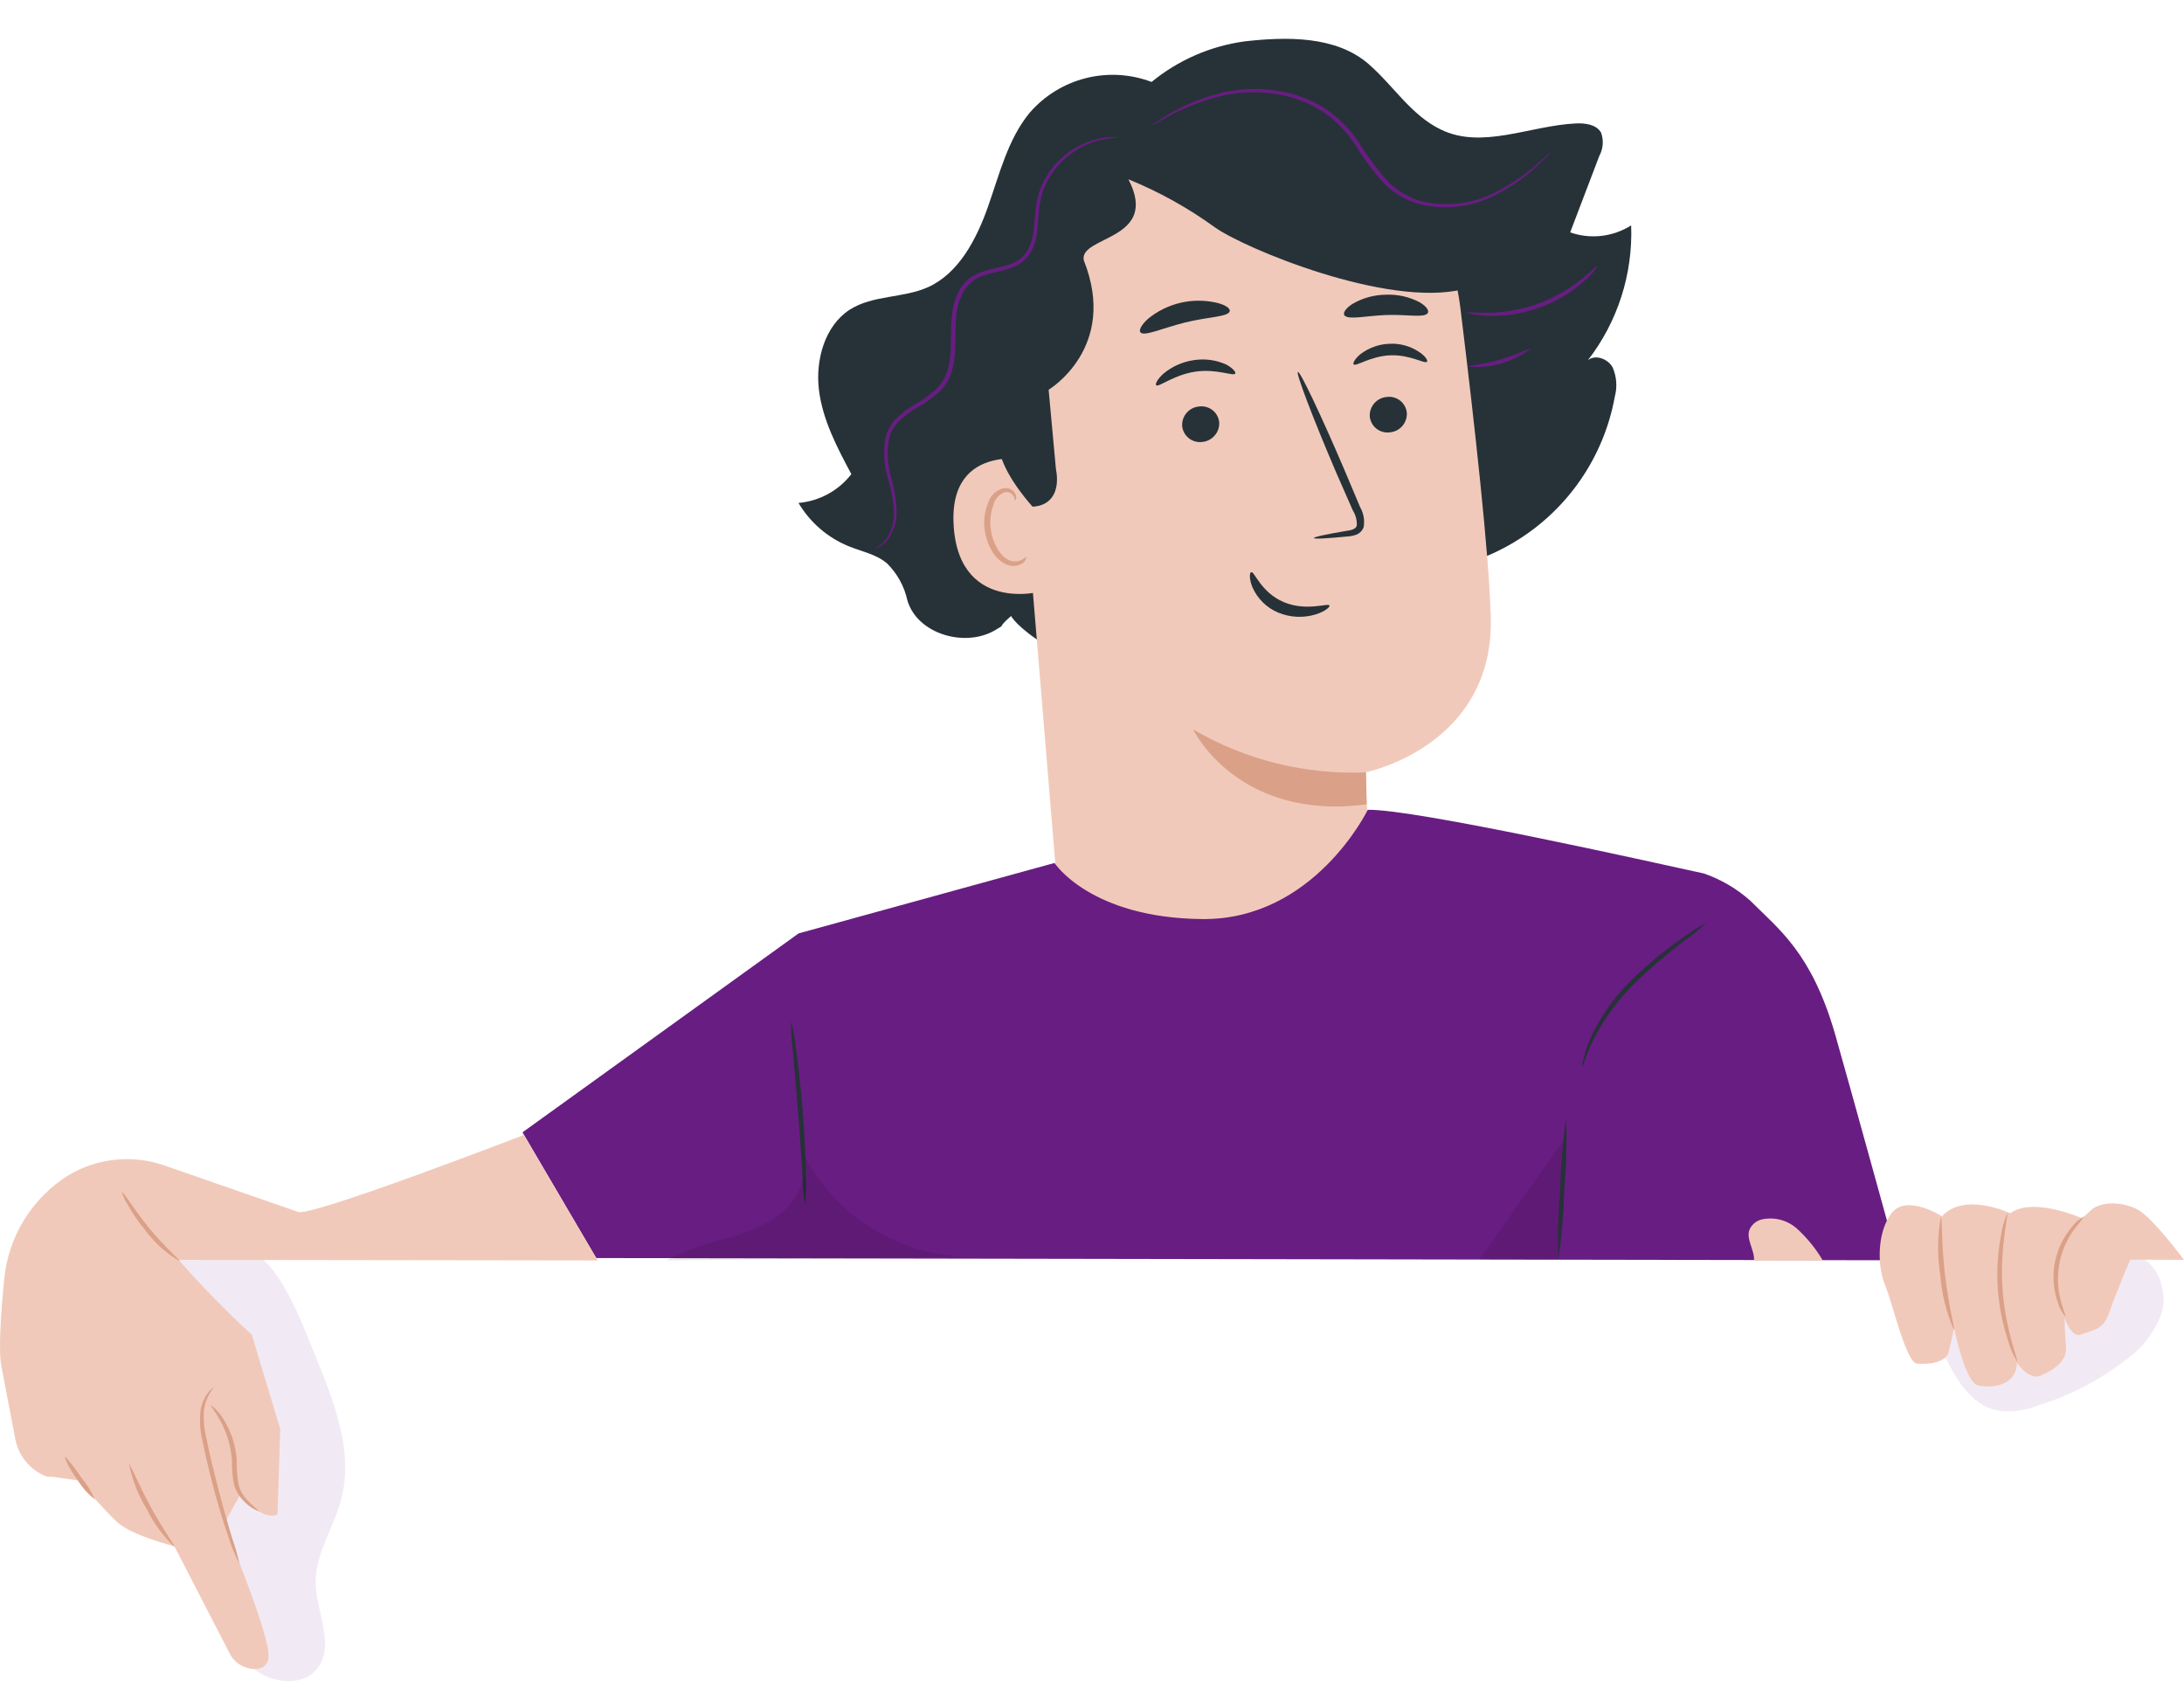<svg width="165" height="127" viewBox="0 0 165 127" fill="none" xmlns="http://www.w3.org/2000/svg">
<g opacity="0.3">
<path opacity="0.3" d="M161.724 94.98C161.724 94.98 159.983 95.022 159.104 95.016C156.093 94.98 150.673 94.98 150.673 94.98L146.783 102.139C147.68 104.027 148.849 106.142 150.902 106.557C151.936 106.695 152.987 106.565 153.955 106.179C156.393 105.429 158.672 104.241 160.682 102.674C161.933 101.787 162.866 100.523 163.344 99.067C163.723 97.577 163.109 95.629 161.724 94.98Z" fill="#681D82"/>
</g>
<g opacity="0.3">
<path opacity="0.3" d="M23.938 102.698C23.029 100.468 21.583 96.465 19.68 94.98C19.68 94.98 7.534 95.19 7.474 94.98L13.116 115.153C14.953 116.59 15.838 118.573 16.422 120.449C17.006 122.324 17.488 124.338 18.831 125.75C20.174 127.163 22.836 127.554 24.01 125.997C25.323 124.236 23.89 121.789 23.848 119.595C23.805 117.401 25.197 115.46 25.763 113.344C26.732 109.791 25.323 106.094 23.938 102.698Z" fill="#681D82"/>
</g>
<path d="M64.319 35.816C63.237 33.792 62.142 31.709 61.869 29.441C61.596 27.173 62.323 24.597 64.203 23.389C65.954 22.274 68.245 22.538 70.129 21.686C72.433 20.635 73.77 18.086 74.638 15.626C75.507 13.167 76.141 10.522 77.784 8.525C78.895 7.238 80.375 6.324 82.024 5.906C83.674 5.488 85.411 5.588 87.002 6.19C89.01 4.544 91.435 3.485 94.008 3.129C97.233 2.759 100.937 2.709 103.388 4.83C105.288 6.481 106.598 8.697 108.85 9.782C111.961 11.312 115.599 9.485 119.06 9.324C119.766 9.291 120.603 9.401 120.958 10.014C121.063 10.3 121.105 10.605 121.083 10.909C121.06 11.213 120.974 11.509 120.828 11.777L118.626 17.554C119.384 17.819 120.192 17.91 120.99 17.818C121.788 17.726 122.555 17.455 123.233 17.025C123.371 20.702 122.212 24.31 119.958 27.221C120.509 26.741 121.496 27.105 121.84 27.768C122.139 28.463 122.194 29.239 121.996 29.97C121.584 32.248 120.686 34.411 119.364 36.313C118.042 38.215 116.326 39.811 114.332 40.994C112.339 42.177 110.114 42.918 107.808 43.169C105.503 43.419 103.17 43.173 100.968 42.446L82.094 45.465C81.894 46.22 81.515 46.916 80.989 47.494C80.462 48.071 79.804 48.514 79.07 48.783C76.811 47.385 76.386 46.532 76.386 46.532C75.159 47.617 76.147 47.037 75.159 47.617C72.886 48.936 69.299 47.896 68.551 45.35C68.319 44.292 67.787 43.324 67.017 42.561C66.198 41.862 65.095 41.662 64.11 41.261C62.526 40.612 61.197 39.464 60.326 37.992C61.106 37.924 61.864 37.696 62.551 37.321C63.238 36.947 63.84 36.434 64.319 35.816V35.816Z" fill="#263238"/>
<path d="M110.33 23.256C109.769 18.681 107.503 14.485 103.983 11.503C100.463 8.521 95.946 6.971 91.333 7.163L90.386 7.205C80.162 8.222 75.316 17.46 76.621 27.633L80.512 74.726L103.999 73.707L103.128 58.353C103.128 58.353 112.913 56.42 112.628 46.578C112.494 41.837 111.413 32.081 110.33 23.256Z" fill="#F1C9BA"/>
<path d="M106.285 31.193C106.304 31.558 106.179 31.916 105.936 32.191C105.694 32.465 105.353 32.634 104.988 32.661C104.81 32.683 104.629 32.669 104.456 32.62C104.284 32.572 104.123 32.489 103.983 32.377C103.842 32.265 103.726 32.126 103.641 31.968C103.556 31.811 103.503 31.638 103.485 31.46C103.465 31.093 103.59 30.734 103.832 30.458C104.075 30.183 104.416 30.013 104.783 29.986C104.961 29.964 105.142 29.977 105.315 30.027C105.488 30.076 105.65 30.159 105.79 30.272C105.93 30.384 106.046 30.524 106.131 30.682C106.217 30.84 106.269 31.014 106.285 31.193V31.193Z" fill="#263238"/>
<path d="M107.81 27.327C107.644 27.515 106.535 26.778 105.033 26.841C103.53 26.904 102.441 27.707 102.269 27.527C102.181 27.453 102.348 27.113 102.785 26.748C103.422 26.265 104.193 25.993 104.993 25.968C105.779 25.931 106.556 26.147 107.21 26.585C107.721 26.92 107.879 27.24 107.81 27.327Z" fill="#263238"/>
<path d="M99.264 40.645C99.254 40.562 100.189 40.364 101.705 40.105C102.094 40.06 102.452 39.959 102.506 39.692C102.525 39.293 102.42 38.897 102.206 38.559C101.801 37.637 101.379 36.677 100.94 35.679C99.181 31.561 97.886 28.163 98.054 28.096C98.222 28.028 99.782 31.31 101.542 35.428C101.966 36.444 102.372 37.406 102.759 38.314C103.02 38.77 103.114 39.303 103.024 39.82C102.973 39.959 102.891 40.084 102.784 40.187C102.677 40.289 102.548 40.366 102.407 40.411C102.196 40.481 101.976 40.521 101.754 40.529C100.225 40.68 99.273 40.729 99.264 40.645Z" fill="#263238"/>
<path d="M107.855 23.667C107.552 24.029 106.251 23.736 104.718 23.797C103.186 23.858 101.895 24.176 101.576 23.831C101.442 23.665 101.625 23.311 102.179 22.957C102.944 22.511 103.813 22.271 104.699 22.262C105.58 22.225 106.455 22.419 107.237 22.824C107.796 23.147 107.993 23.494 107.855 23.667Z" fill="#263238"/>
<path d="M78.41 34.852C78.239 34.787 71.545 33.135 72.057 39.847C72.57 46.559 79.197 44.678 79.198 44.473C79.198 44.267 78.41 34.852 78.41 34.852Z" fill="#F1C9BA"/>
<path d="M77.544 42.067C77.544 42.067 77.434 42.158 77.246 42.264C76.978 42.407 76.666 42.442 76.372 42.365C75.645 42.152 74.963 41.074 74.842 39.866C74.779 39.291 74.849 38.71 75.046 38.166C75.095 37.952 75.194 37.752 75.336 37.584C75.478 37.417 75.659 37.285 75.862 37.202C75.995 37.158 76.137 37.163 76.267 37.213C76.397 37.263 76.505 37.356 76.573 37.477C76.679 37.658 76.646 37.795 76.683 37.803C76.721 37.811 76.82 37.678 76.746 37.403C76.694 37.24 76.591 37.099 76.451 37.001C76.254 36.879 76.017 36.836 75.789 36.883C75.515 36.957 75.265 37.102 75.064 37.302C74.862 37.502 74.717 37.752 74.642 38.025C74.397 38.627 74.306 39.28 74.376 39.925C74.531 41.269 75.278 42.49 76.299 42.73C76.484 42.767 76.675 42.763 76.859 42.718C77.042 42.673 77.214 42.588 77.36 42.469C77.545 42.23 77.57 42.076 77.544 42.067Z" fill="#DAA188"/>
<path d="M74.391 19.848C74.678 17.848 75.35 15.922 76.368 14.175C79.312 8.9 87.047 5.743 91.631 5.592C96.214 5.441 101.308 8.294 105.738 9.497C108.635 10.278 111.027 12.575 110.194 14.662C111.907 15.124 113.685 15.302 115.456 15.189C115.456 15.189 115.905 17.667 114.593 18.489L110.555 21.845C104.822 23.277 93.945 18.735 91.763 17.158C89.745 15.697 87.558 14.483 85.249 13.543C87.662 18.179 81.496 17.804 81.88 19.666C84.515 26.279 79.224 29.44 79.224 29.44L79.774 35.428C80.076 36.948 79.554 38.2 78.01 38.274C78.01 38.274 76.085 36.184 75.589 34.359C74.624 30.821 74.109 23.505 74.391 19.848Z" fill="#263238"/>
<path d="M103.206 58.344C98.631 58.538 94.097 57.414 90.145 55.106C90.145 55.106 93.474 62.057 103.254 60.759L103.206 58.344Z" fill="#DAA188"/>
<path d="M92.111 31.912C92.128 32.278 92.003 32.636 91.761 32.91C91.519 33.185 91.179 33.356 90.814 33.386C90.635 33.407 90.454 33.393 90.282 33.343C90.109 33.294 89.948 33.211 89.808 33.098C89.668 32.986 89.552 32.846 89.466 32.689C89.381 32.531 89.328 32.358 89.311 32.179C89.291 31.813 89.415 31.453 89.658 31.177C89.9 30.902 90.242 30.732 90.608 30.705C90.787 30.683 90.968 30.697 91.141 30.746C91.314 30.795 91.475 30.878 91.616 30.991C91.756 31.103 91.872 31.243 91.957 31.401C92.042 31.559 92.094 31.733 92.111 31.912Z" fill="#263238"/>
<path d="M93.317 28.228C93.153 28.434 91.889 27.829 90.269 28.081C88.65 28.334 87.544 29.265 87.356 29.105C87.258 29.038 87.405 28.683 87.865 28.255C88.519 27.697 89.318 27.335 90.169 27.21C91.003 27.073 91.86 27.186 92.631 27.532C93.18 27.832 93.397 28.134 93.317 28.228Z" fill="#263238"/>
<path d="M92.901 23.514C92.805 23.936 91.276 23.93 89.543 24.359C87.811 24.788 86.437 25.442 86.156 25.105C86.028 24.938 86.229 24.528 86.757 24.062C87.467 23.486 88.299 23.079 89.19 22.872C90.081 22.665 91.007 22.663 91.899 22.866C92.603 23.028 92.968 23.306 92.901 23.514Z" fill="#263238"/>
<path d="M66.02 41.477C66.157 41.451 66.289 41.401 66.409 41.33C66.759 41.122 67.051 40.828 67.256 40.476C67.583 39.921 67.751 39.286 67.742 38.642C67.711 37.805 67.581 36.975 67.354 36.169C67.07 35.218 66.999 34.217 67.143 33.235C67.255 32.706 67.517 32.22 67.897 31.835C68.317 31.431 68.786 31.081 69.293 30.792C69.846 30.479 70.368 30.115 70.853 29.705C71.364 29.252 71.734 28.661 71.918 28.003C72.316 26.675 72.098 25.254 72.244 23.888C72.301 23.217 72.498 22.566 72.823 21.976C73.16 21.422 73.688 21.01 74.309 20.819C74.891 20.607 75.57 20.505 76.195 20.306C76.836 20.131 77.396 19.742 77.784 19.204C78.107 18.676 78.302 18.079 78.353 17.463C78.432 16.885 78.452 16.32 78.506 15.787C78.557 15.277 78.67 14.774 78.843 14.291C79.016 13.849 79.24 13.43 79.511 13.04C80.351 11.858 81.573 11.001 82.971 10.61C83.489 10.491 84.016 10.418 84.546 10.393C84.009 10.324 83.464 10.357 82.939 10.492C81.487 10.846 80.208 11.705 79.333 12.915C79.043 13.315 78.803 13.749 78.621 14.207C78.432 14.708 78.307 15.23 78.248 15.762C78.184 16.308 78.163 16.867 78.083 17.433C78.03 18.006 77.847 18.558 77.548 19.05C77.192 19.53 76.682 19.874 76.103 20.026C75.518 20.215 74.856 20.309 74.209 20.534C73.512 20.742 72.917 21.201 72.539 21.821C72.185 22.449 71.971 23.147 71.914 23.865C71.763 25.292 71.971 26.678 71.599 27.925C71.435 28.531 71.097 29.076 70.628 29.495C70.157 29.895 69.65 30.25 69.114 30.558C68.589 30.862 68.104 31.231 67.671 31.655C67.264 32.08 66.986 32.611 66.871 33.187C66.722 34.206 66.805 35.245 67.112 36.227C67.351 37.016 67.495 37.83 67.543 38.653C67.567 39.268 67.429 39.879 67.141 40.423C66.889 40.885 66.496 41.254 66.02 41.477V41.477Z" fill="#681D82"/>
<path d="M117.119 11.525C117.02 11.593 116.927 11.671 116.843 11.757L116.074 12.45C115.132 13.27 114.09 13.968 112.974 14.53C111.328 15.373 109.443 15.627 107.632 15.252C106.577 15.015 105.614 14.479 104.859 13.707C104.078 12.843 103.376 11.911 102.762 10.922C102.118 9.906 101.284 9.024 100.305 8.324C99.376 7.696 98.337 7.247 97.243 6.999C95.386 6.572 93.45 6.638 91.627 7.19C90.414 7.55 89.251 8.059 88.165 8.707C87.779 8.939 87.492 9.129 87.302 9.266C87.197 9.326 87.102 9.4 87.018 9.486C87.13 9.444 87.235 9.387 87.332 9.317L88.22 8.816C89.32 8.213 90.486 7.738 91.694 7.4C93.464 6.889 95.335 6.834 97.131 7.242C98.187 7.491 99.189 7.93 100.087 8.537C101.035 9.216 101.842 10.073 102.463 11.059C103.086 12.074 103.805 13.027 104.609 13.905C105.418 14.709 106.444 15.259 107.562 15.49C109.436 15.871 111.385 15.585 113.07 14.682C114.193 14.104 115.231 13.374 116.154 12.513C116.483 12.209 116.697 11.967 116.887 11.824C116.979 11.736 117.057 11.636 117.119 11.525V11.525Z" fill="#681D82"/>
<path d="M120.666 20.109C120.625 20.072 120.211 20.525 119.438 21.128C118.434 21.92 117.309 22.546 116.105 22.981C114.898 23.396 113.632 23.616 112.355 23.635C111.374 23.639 110.769 23.545 110.757 23.6C110.889 23.664 111.031 23.705 111.177 23.722C111.564 23.797 111.956 23.841 112.35 23.853C113.663 23.904 114.973 23.706 116.211 23.271C117.449 22.843 118.593 22.182 119.581 21.323C119.889 21.061 120.175 20.773 120.434 20.463C120.598 20.25 120.686 20.125 120.666 20.109Z" fill="#681D82"/>
<path d="M115.656 26.342C115.61 26.262 114.641 26.791 113.326 27.166C112.011 27.54 110.952 27.608 110.927 27.701C112.606 27.85 114.28 27.367 115.62 26.346L115.656 26.342Z" fill="#681D82"/>
<path d="M94.535 43.224C94.77 43.139 95.256 44.746 96.974 45.479C98.692 46.212 100.363 45.522 100.438 45.742C100.5 45.83 100.151 46.171 99.432 46.404C98.49 46.698 97.475 46.652 96.564 46.275C95.692 45.909 94.996 45.221 94.619 44.355C94.352 43.705 94.404 43.227 94.535 43.224Z" fill="#263238"/>
<path d="M79.667 65.189L60.336 70.509L39.475 85.537L45.039 95.034L143.387 95.203C143.387 95.203 139.773 82.086 138.623 78.059C136.847 71.982 134.438 70.245 132.24 68.045C131.217 67.132 130.024 66.432 128.729 65.983C124.838 65.135 106.838 61.096 103.334 61.174C103.334 61.174 99.293 69.511 90.826 69.427C82.359 69.343 79.667 65.189 79.667 65.189Z" fill="#681D82"/>
<path d="M119.527 80.602C119.587 80.602 119.768 79.808 120.34 78.624C121.106 77.086 122.112 75.68 123.321 74.459C124.545 73.245 125.851 72.117 127.229 71.08C127.819 70.669 128.377 70.213 128.897 69.716C128.263 70.05 127.659 70.438 127.091 70.876C125.655 71.864 124.313 72.981 123.08 74.212C121.841 75.455 120.839 76.914 120.123 78.516C119.912 79.003 119.745 79.508 119.623 80.025C119.556 80.21 119.523 80.405 119.527 80.602Z" fill="#263238"/>
<path d="M60.817 91.025C60.904 90.349 60.926 89.667 60.884 88.987C60.884 87.725 60.805 85.981 60.655 84.064C60.504 82.147 60.312 80.415 60.131 79.171C60.073 78.491 59.947 77.819 59.758 77.163C59.746 77.843 59.788 78.522 59.884 79.195C59.998 80.56 60.143 82.237 60.3 84.094C60.456 85.951 60.54 87.629 60.631 88.993C60.639 89.674 60.702 90.353 60.817 91.025V91.025Z" fill="#263238"/>
<g opacity="0.3">
<path opacity="0.3" d="M54.994 93.519C56.584 93.051 58.204 92.45 59.384 91.283C60.565 90.117 61.191 88.278 60.492 86.757C61.664 89.24 63.53 91.333 65.866 92.782C68.201 94.231 70.907 94.976 73.657 94.926L50.327 95.215C51.809 94.464 53.376 93.895 54.994 93.519Z" fill="black"/>
</g>
<path d="M165 95.172C165 95.172 162.639 91.963 161.471 91.356C160.303 90.748 158.707 90.754 158.002 91.397L157.298 92.029C157.298 92.029 153.624 90.382 151.878 91.65C151.878 91.65 148.385 90.003 146.717 91.884C146.717 91.884 144.025 90.141 142.887 91.668C141.749 93.195 141.863 95.768 142.417 97.078C142.971 98.388 143.995 102.921 144.826 103.005C144.826 103.005 146.97 103.233 147.235 102.073C147.5 100.913 147.638 100.354 147.638 100.354C147.638 100.354 148.463 104.454 149.445 104.658C150.426 104.862 152.317 104.748 152.378 102.951C152.378 102.951 153.293 104.309 154.184 103.913C155.076 103.516 156.19 102.867 156.087 101.755C155.985 100.643 155.973 99.531 155.973 99.531C155.973 99.531 156.467 101.147 157.274 100.799C158.081 100.45 158.9 100.522 159.357 99.146C159.815 97.769 160.941 95.154 160.941 95.154L165 95.172Z" fill="#F1C9BA"/>
<path d="M156.057 99.458C156.105 99.458 155.895 99.014 155.702 98.298C155.452 97.373 155.413 96.403 155.588 95.46C155.763 94.518 156.148 93.627 156.714 92.852C156.979 92.547 157.228 92.228 157.46 91.897C157.084 92.084 156.76 92.361 156.515 92.702C155.863 93.476 155.423 94.406 155.238 95.4C155.053 96.395 155.13 97.42 155.461 98.376C155.566 98.781 155.771 99.153 156.057 99.458V99.458Z" fill="#DAA188"/>
<path d="M151.649 91.674C151.415 92.186 151.257 92.728 151.179 93.285C150.925 94.62 150.842 95.981 150.932 97.337C151.027 98.691 151.292 100.027 151.721 101.316C151.871 101.859 152.1 102.378 152.402 102.855C152.516 102.819 151.486 100.45 151.288 97.312C151.089 94.175 151.751 91.692 151.649 91.674Z" fill="#DAA188"/>
<path d="M146.633 91.92C146.371 93.352 146.353 94.817 146.578 96.254C146.686 97.705 147.036 99.127 147.614 100.462C147.717 100.432 147.199 98.569 146.934 96.212C146.669 93.856 146.735 91.92 146.633 91.92Z" fill="#DAA188"/>
<path d="M132.186 92.858C132.274 92.672 132.404 92.509 132.564 92.38C132.725 92.251 132.912 92.159 133.113 92.113C133.582 92.012 134.068 92.024 134.531 92.148C134.994 92.273 135.42 92.506 135.775 92.828C136.541 93.526 137.197 94.337 137.72 95.233H132.517C132.565 94.391 131.878 93.603 132.186 92.858Z" fill="#F1C9BA"/>
<path d="M0.325 96.573C0.484 94.984 1.006 93.453 1.852 92.098C2.698 90.743 3.844 89.601 5.203 88.759V88.759C6.283 88.122 7.489 87.728 8.737 87.604C9.986 87.481 11.246 87.63 12.43 88.043L22.469 91.53C23.011 92.131 39.578 85.735 39.578 85.735L45.16 95.215L13.496 95.172C15.236 97.155 17.082 99.043 19.024 100.829L21.174 107.958L20.963 114.408C19.825 114.931 18.127 112.941 18.127 112.941L17.133 114.744L17.464 116.5C17.464 116.5 20.391 123.593 20.289 125.168C20.29 125.288 20.266 125.407 20.22 125.518C20.174 125.629 20.106 125.729 20.02 125.813C19.934 125.898 19.832 125.964 19.72 126.007C19.608 126.051 19.488 126.072 19.367 126.069C18.947 126.093 18.529 125.991 18.167 125.777C17.804 125.563 17.514 125.246 17.332 124.867L13.171 116.8C13.171 116.8 9.949 116.013 8.823 114.955C7.696 113.897 5.968 111.841 5.968 111.841L3.921 111.553C3.676 111.582 3.429 111.531 3.216 111.408C2.677 111.143 2.208 110.754 1.848 110.274C1.488 109.793 1.247 109.234 1.144 108.643L0.109 103.233C-0.132 102.043 0.066 99.182 0.325 96.573Z" fill="#F1C9BA"/>
<path d="M9.756 110.621C9.992 111.801 10.434 112.93 11.063 113.957C11.592 115.041 12.307 116.023 13.177 116.86C13.255 116.8 12.297 115.52 11.37 113.801C10.443 112.081 9.846 110.591 9.756 110.621Z" fill="#DAA188"/>
<path d="M4.926 110.026C4.824 110.074 5.197 110.909 5.848 111.781C6.191 112.35 6.636 112.851 7.16 113.26C6.9 112.653 6.549 112.089 6.119 111.589C5.762 111.038 5.363 110.516 4.926 110.026V110.026Z" fill="#DAA188"/>
<path d="M18.096 118.129C17.947 117.463 17.758 116.806 17.53 116.163C17.163 114.961 16.687 113.272 16.224 111.402C15.989 110.465 15.778 109.599 15.621 108.757C15.434 108.054 15.361 107.326 15.405 106.599C15.475 105.936 15.741 105.308 16.169 104.796C16.169 104.796 15.977 104.88 15.748 105.163C15.427 105.575 15.22 106.064 15.146 106.581C15.063 107.334 15.114 108.095 15.296 108.83C15.459 109.653 15.664 110.555 15.899 111.492C16.368 113.374 16.88 115.051 17.308 116.247C17.505 116.9 17.77 117.53 18.096 118.129Z" fill="#DAA188"/>
<path d="M15.923 106.148C15.88 106.185 16.224 106.569 16.621 107.285C17.136 108.209 17.442 109.235 17.518 110.29C17.509 110.895 17.56 111.499 17.669 112.093C17.791 112.592 18.054 113.045 18.428 113.398C18.737 113.738 19.123 114 19.554 114.161C19.59 114.113 19.145 113.831 18.602 113.229C18.298 112.89 18.09 112.475 18 112.027C17.913 111.446 17.874 110.859 17.886 110.272C17.812 109.166 17.457 108.097 16.856 107.164C16.623 106.761 16.305 106.415 15.923 106.148V106.148Z" fill="#DAA188"/>
<path d="M13.562 95.263C13.622 95.184 12.448 94.211 11.261 92.762C10.075 91.313 9.316 89.979 9.214 90.063C9.304 90.384 9.442 90.69 9.624 90.971C10.021 91.679 10.482 92.349 11.003 92.972C11.692 93.901 12.562 94.68 13.562 95.263V95.263Z" fill="#DAA188"/>
<g opacity="0.3">
<path opacity="0.3" d="M117.732 95.172L118.124 86.12L111.752 95.16L117.732 95.172Z" fill="black"/>
</g>
<path d="M117.733 95.172C117.672 93.384 117.718 91.594 117.871 89.811C117.918 88.022 118.069 86.238 118.323 84.467C118.383 86.255 118.337 88.046 118.184 89.829C118.137 91.617 117.986 93.401 117.733 95.172V95.172Z" fill="#263238"/>
</svg>

